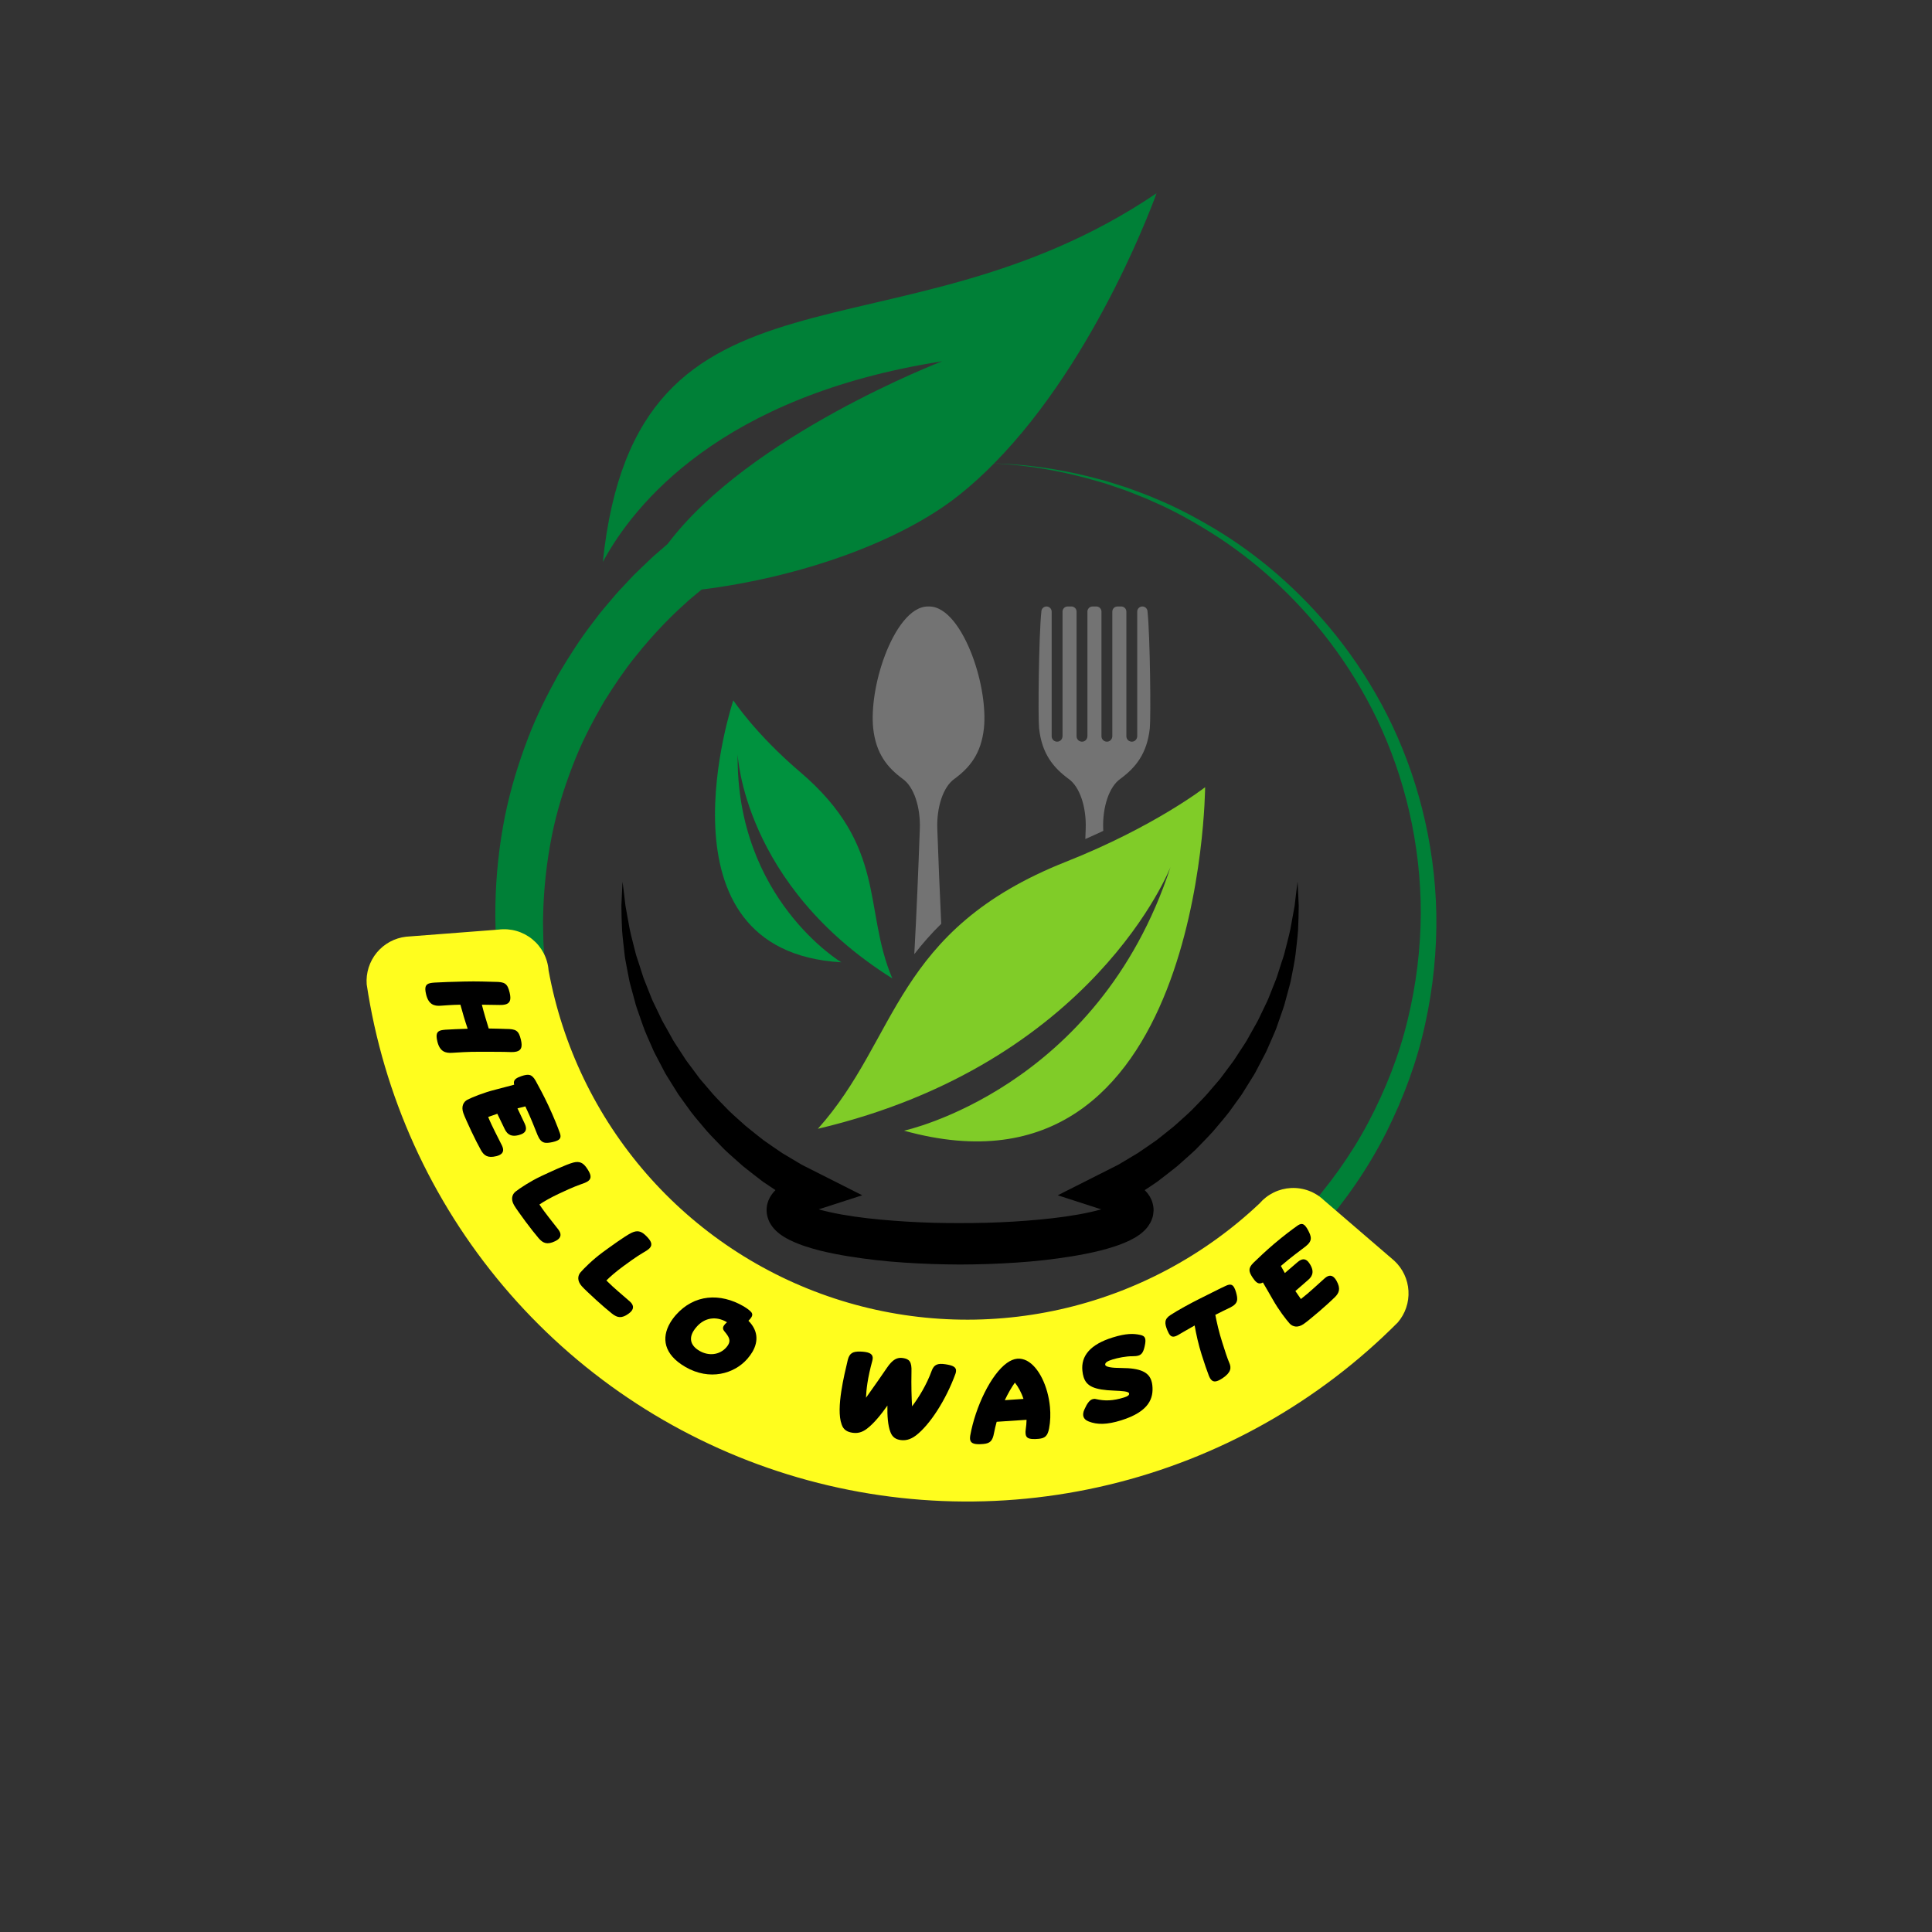 <svg xmlns="http://www.w3.org/2000/svg" xmlns:xlink="http://www.w3.org/1999/xlink" width="1080" zoomAndPan="magnify" viewBox="0 0 810 810" height="1080" preserveAspectRatio="xMidYMid meet" version="1.0"><rect x="0" y="0" width="810" height="810" fill="#333333" stroke="none"/><defs><g/><clipPath id="id1"><path d="M 207.668 81.027 L 602.168 81.027 L 602.168 581.973 L 207.668 581.973 Z M 207.668 81.027 " clip-rule="nonzero"/></clipPath><clipPath id="id2"><path d="M 365 254.211 L 483 254.211 L 483 401 L 365 401 Z M 365 254.211 " clip-rule="nonzero"/></clipPath><clipPath id="id3"><path d="M 260.383 369 L 544.633 369 L 544.633 530.211 L 260.383 530.211 Z M 260.383 369 " clip-rule="nonzero"/></clipPath></defs><g clip-path="url(#id1)"><path fill="#008037" d="M 590.141 427.664 C 586.594 442.488 580.867 456.984 573.559 470.789 C 566.215 484.594 556.887 497.504 546.156 509.238 C 524.539 532.562 496.562 550.582 465.898 560.191 C 450.598 565.035 434.648 567.766 418.75 568.531 L 412.879 568.664 L 409.934 568.719 L 406.844 568.633 L 400.676 568.457 L 394.902 568.004 C 390.938 567.789 387.031 567.145 383.113 566.664 C 381.152 566.445 379.227 565.992 377.285 565.668 C 375.355 565.289 373.402 565.027 371.496 564.551 C 340.766 557.914 312.492 543.383 290.152 523.734 C 284.469 518.922 279.34 513.605 274.363 508.27 C 269.562 502.781 264.941 497.211 260.883 491.328 C 252.668 479.656 245.887 467.355 240.867 454.758 C 235.797 442.184 232.273 429.414 230.172 416.871 C 229.551 413.75 229.254 410.605 228.852 407.508 C 228.395 404.414 228.293 401.312 228.039 398.258 C 227.734 395.164 227.816 392.27 227.707 389.328 C 227.559 386.52 227.766 383.199 227.824 380.141 C 228.289 368.523 229.824 357.191 232.133 346.773 C 234.496 336.324 237.766 326.688 241.34 317.867 C 244.898 309.023 249.207 301.195 253.305 294.07 C 257.676 287.094 261.898 280.82 266.199 275.523 C 274.645 264.867 282.508 257.262 287.668 252.684 C 288.879 251.504 290.293 250.391 291.418 249.449 C 292.508 248.551 293.422 247.793 294.176 247.168 C 335.695 241.973 377.605 227.156 402.293 207.422 C 407.355 203.379 412.199 198.945 416.836 194.242 C 417.324 194.285 418.168 194.348 419.359 194.441 C 421.355 194.648 424.34 194.73 428.188 195.246 C 435.895 196.102 447.191 197.914 461.066 202.02 C 462.812 202.488 464.578 203.066 466.371 203.703 C 468.172 204.324 470.02 204.953 471.906 205.602 C 473.777 206.293 475.664 207.086 477.605 207.848 C 479.551 208.613 481.531 209.398 483.496 210.34 C 491.496 213.781 499.766 218.324 508.266 223.664 C 525.238 234.363 542.59 249.457 557.492 269.086 C 564.93 278.895 571.715 289.836 577.441 301.777 C 583.141 313.734 587.719 326.707 590.859 340.387 C 594 354.031 595.703 368.535 595.672 383.09 C 595.562 397.953 593.77 412.836 590.141 427.664 Z M 602.188 383.195 C 601.887 367.828 599.785 353.129 596.238 339.086 C 592.684 325.074 587.684 311.863 581.57 299.75 C 575.43 287.652 568.242 276.629 560.438 266.801 C 544.797 247.133 526.836 232.23 509.43 221.797 C 500.715 216.59 492.262 212.191 484.117 208.906 C 482.113 207.996 480.102 207.25 478.121 206.523 C 476.148 205.797 474.234 205.047 472.336 204.391 C 470.418 203.785 468.551 203.188 466.723 202.609 C 464.902 202.008 463.117 201.469 461.348 201.035 C 447.305 197.223 435.957 195.664 428.215 194.977 C 424.352 194.547 421.363 194.535 419.363 194.375 C 418.176 194.309 417.336 194.258 416.844 194.23 C 460.598 149.797 484.879 81.023 484.879 81.023 C 375.383 155.176 266.875 100.457 252.738 235.602 C 265.633 211.699 301.914 166.031 395.004 151.473 C 395.004 151.473 314.211 182.434 279.895 228.066 C 279.617 228.312 279.285 228.594 278.918 228.914 C 278.16 229.57 277.215 230.391 276.098 231.363 C 274.973 232.344 273.707 233.379 272.141 234.922 C 270.613 236.391 268.898 238.031 267.02 239.832 C 265.109 241.633 263.34 243.68 261.258 245.852 C 259.168 247.988 257.094 250.441 254.898 253.066 C 253.797 254.379 252.629 255.707 251.504 257.129 C 250.398 258.578 249.27 260.066 248.105 261.598 C 243.402 267.676 238.785 274.844 234.07 282.801 C 229.625 290.914 225.016 299.816 221.238 309.82 C 217.441 319.797 214.039 330.668 211.664 342.395 C 209.34 354.16 207.922 366.559 207.695 379.797 C 207.25 405.758 212.121 434.422 223.965 461.844 C 229.816 475.59 237.559 488.93 246.84 501.504 C 251.434 507.832 256.609 513.82 261.996 519.684 C 267.551 525.391 273.281 531.047 279.578 536.156 C 304.391 556.992 335.414 572.031 368.676 578.422 C 370.742 578.883 372.852 579.129 374.938 579.488 C 377.035 579.789 379.113 580.219 381.227 580.414 C 385.449 580.84 389.66 581.426 393.914 581.57 L 400.445 581.922 L 406.621 581.957 L 409.711 581.973 L 412.945 581.848 L 419.445 581.559 C 436.496 580.359 453.434 577.055 469.621 571.527 C 502.047 560.559 531.176 540.785 553.355 515.746 C 564.367 503.156 573.832 489.387 581.195 474.773 C 588.52 460.156 594.145 444.895 597.492 429.395 C 600.918 413.953 602.422 398.246 602.188 383.195 " fill-opacity="1" fill-rule="nonzero"/></g><g clip-path="url(#id2)"><path fill="#737373" d="M 389.477 254.27 C 389.391 254.273 389.219 254.273 389.133 254.27 C 381.645 254.195 375.102 264.012 371.039 274.711 C 366.914 285.602 365.266 297.309 366.086 305.277 C 367.242 316.031 372.086 321.832 378.387 326.492 C 383.203 329.805 385.965 338.496 385.641 347.48 C 385.004 365.152 384.285 382.699 383.324 400.035 C 386.676 395.703 390.391 391.445 394.625 387.293 C 393.977 374.113 393.449 360.836 392.969 347.48 C 392.641 338.496 395.402 329.805 400.223 326.492 C 406.523 321.832 411.367 316.031 412.52 305.277 C 413.34 297.309 411.695 285.602 407.566 274.711 C 403.504 264.012 396.961 254.195 389.477 254.27 Z M 481.086 256.184 C 480.969 255.09 480.043 254.27 478.945 254.27 C 477.75 254.27 476.789 255.234 476.789 256.422 L 476.789 308.609 C 476.789 309.695 476.059 310.684 474.996 310.906 C 473.535 311.211 472.234 310.094 472.234 308.684 L 472.234 256.422 C 472.234 255.234 471.27 254.27 470.078 254.27 L 468.504 254.27 C 467.312 254.27 466.348 255.234 466.348 256.422 L 466.348 308.609 C 466.348 309.695 465.617 310.684 464.555 310.906 C 463.094 311.211 461.793 310.094 461.793 308.684 L 461.793 256.422 C 461.793 255.234 460.828 254.27 459.641 254.27 L 458.062 254.27 C 456.871 254.27 455.906 255.234 455.906 256.422 L 455.906 308.609 C 455.906 309.695 455.176 310.684 454.113 310.906 C 452.652 311.211 451.355 310.094 451.355 308.684 L 451.355 256.422 C 451.355 255.234 450.387 254.27 449.199 254.27 L 447.621 254.27 C 446.434 254.27 445.469 255.234 445.469 256.422 L 445.469 308.609 C 445.469 309.695 444.738 310.684 443.676 310.906 C 442.211 311.211 440.914 310.094 440.914 308.684 L 440.914 256.422 C 440.914 255.234 439.949 254.27 438.762 254.27 C 437.66 254.27 436.734 255.09 436.617 256.184 C 435.5 266.387 435.172 300.773 435.633 305.277 C 436.789 316.031 441.633 321.832 447.934 326.492 C 452.754 329.805 455.516 338.496 455.184 347.48 C 455.133 348.914 455.078 350.34 455.027 351.77 C 457.633 350.629 460.137 349.48 462.547 348.348 C 462.539 348.055 462.527 347.77 462.516 347.48 C 462.191 338.496 464.953 329.805 469.77 326.492 C 476.07 321.832 480.914 316.031 482.066 305.277 C 482.531 300.773 482.203 266.387 481.086 256.184 " fill-opacity="1" fill-rule="nonzero"/></g><path fill="#80cc28" d="M 490.754 363.484 C 490.754 363.484 458.793 445.898 342.902 473.246 C 376.941 435.25 374.602 389.918 446.984 361.266 C 483.98 346.621 505.25 330.039 505.25 330.039 C 505.25 330.039 504.289 508.887 379.016 474.039 C 379.016 474.039 460.25 456.664 490.754 363.484 " fill-opacity="1" fill-rule="nonzero"/><path fill="#00923e" d="M 309.262 316.164 C 309.262 316.164 311.527 370.961 374.109 410.211 C 361.73 381.09 372.18 354.934 335.41 323.625 C 316.617 307.617 307.445 293.625 307.445 293.625 C 307.445 293.625 272.199 398.848 352.742 403.449 C 352.742 403.449 308.52 376.988 309.262 316.164 " fill-opacity="1" fill-rule="nonzero"/><g clip-path="url(#id3)"><path fill="#000000" d="M 468.586 510.184 L 468.539 510.129 L 468.645 510.227 C 468.629 510.223 468.672 510.25 468.586 510.184 Z M 336.359 510.215 L 336.484 510.09 L 336.414 510.172 C 336.328 510.238 336.375 510.215 336.359 510.215 Z M 544.008 369.66 C 543.566 373.008 543.18 376.34 542.797 379.652 C 542.254 382.953 541.555 386.223 541.012 389.488 C 540.336 392.738 539.414 395.941 538.637 399.145 C 538.285 400.758 537.652 402.301 537.168 403.875 C 536.637 405.438 536.16 407.012 535.66 408.578 C 535.215 410.156 534.523 411.66 533.938 413.191 L 532.125 417.766 C 531.574 419.301 530.789 420.754 530.098 422.23 L 527.977 426.645 C 527.324 428.137 526.438 429.52 525.66 430.949 L 523.285 435.207 C 522.547 436.652 521.586 437.973 520.715 439.34 L 518.062 443.41 C 517.227 444.793 516.188 446.047 515.238 447.355 L 512.348 451.234 C 511.43 452.566 510.289 453.723 509.266 454.965 L 506.129 458.629 C 503.996 461.035 501.672 463.266 499.469 465.59 C 497.168 467.82 494.715 469.895 492.363 472.051 C 489.914 474.109 487.359 476.031 484.875 478.031 C 482.281 479.887 479.621 481.641 477.008 483.449 L 468.816 488.332 L 460.324 492.621 L 443.465 501.129 L 461.527 506.973 L 461.699 507.031 C 460.312 507.422 458.863 507.785 457.41 508.113 C 454 508.895 450.43 509.504 446.828 510.031 C 439.613 511.066 432.23 511.699 424.824 512.164 C 421.117 512.383 417.402 512.547 413.68 512.648 C 409.926 512.75 406.34 512.781 402.461 512.785 C 398.824 512.793 395.035 512.75 391.332 512.656 C 387.613 512.551 383.895 512.391 380.191 512.168 C 372.785 511.699 365.398 511.09 358.188 510.043 C 354.586 509.52 351.012 508.91 347.602 508.125 C 346.125 507.797 344.648 507.43 343.242 507.031 L 343.48 506.953 L 361.488 501.125 L 344.68 492.637 L 336.188 488.348 L 327.992 483.473 C 325.383 481.66 322.715 479.906 320.125 478.051 C 317.641 476.051 315.09 474.125 312.637 472.07 C 310.281 469.914 307.828 467.844 305.531 465.609 C 303.324 463.285 301 461.055 298.867 458.645 L 295.73 454.977 C 294.707 453.734 293.562 452.578 292.648 451.25 L 289.758 447.363 C 288.809 446.059 287.773 444.805 286.93 443.426 L 284.281 439.352 C 283.41 437.984 282.453 436.66 281.707 435.219 L 279.336 430.957 C 278.555 429.531 277.676 428.148 277.02 426.652 L 274.902 422.238 C 274.207 420.758 273.426 419.309 272.875 417.77 L 271.059 413.199 C 270.48 411.668 269.785 410.16 269.34 408.582 L 267.832 403.879 C 267.348 402.305 266.715 400.758 266.367 399.148 C 265.59 395.945 264.668 392.738 263.996 389.496 C 263.457 386.242 262.758 382.992 262.215 379.68 C 261.832 376.34 261.445 373 261.008 369.66 C 260.812 373.023 260.664 376.383 260.52 379.738 C 260.527 383.105 260.668 386.508 260.805 389.926 C 261.035 393.316 261.512 396.68 261.859 400.086 C 261.996 401.793 262.422 403.445 262.695 405.133 L 263.664 410.176 C 263.945 411.875 264.477 413.5 264.898 415.164 L 266.25 420.137 C 266.648 421.82 267.285 423.414 267.832 425.047 L 269.535 429.938 C 270.668 433.199 272.195 436.305 273.547 439.492 C 274.195 441.105 275.07 442.602 275.852 444.148 L 278.27 448.762 C 279.023 450.332 280.027 451.75 280.922 453.242 L 283.684 457.672 C 284.562 459.188 285.672 460.531 286.664 461.965 L 289.73 466.207 C 291.852 468.984 294.191 471.582 296.422 474.281 C 298.754 476.891 301.258 479.344 303.684 481.883 C 306.219 484.305 308.898 486.578 311.516 488.934 C 314.246 491.148 317.066 493.258 319.848 495.426 C 321.586 496.629 323.355 497.797 325.125 498.961 C 324.945 499.133 324.762 499.32 324.562 499.551 C 324.195 499.965 323.852 500.348 323.469 500.918 C 323.285 501.184 323.109 501.453 322.938 501.727 C 322.758 502.051 322.59 502.391 322.43 502.73 C 322.105 503.359 321.836 504.238 321.637 505.051 C 321.539 505.461 321.488 505.941 321.445 506.387 L 321.398 507.07 L 321.391 507.238 C 321.371 507.094 321.512 509.25 321.453 508.352 L 321.465 508.441 L 321.504 508.797 L 321.527 508.973 L 321.539 509.09 L 321.625 509.492 C 321.84 510.543 322.266 511.73 322.707 512.57 C 323.031 513.137 323.387 513.691 323.77 514.227 C 324.137 514.734 324.461 515.066 324.832 515.477 C 325.012 515.668 325.203 515.875 325.379 516.043 L 325.871 516.48 C 326.199 516.766 326.547 517.066 326.879 517.328 L 327.812 517.984 C 329.062 518.844 330.199 519.445 331.316 520 C 335.723 522.109 339.711 523.242 343.723 524.297 C 347.727 525.297 351.668 526.047 355.602 526.699 C 363.465 527.969 371.277 528.855 379.09 529.352 C 383 529.609 386.902 529.809 390.805 529.941 C 394.723 530.066 398.566 530.137 402.547 530.156 C 406.305 530.148 410.344 530.07 414.211 529.945 C 418.109 529.816 422.016 529.617 425.926 529.359 C 433.738 528.859 441.551 527.992 449.414 526.711 C 453.352 526.059 457.293 525.312 461.297 524.309 C 465.312 523.27 469.297 522.121 473.711 520.02 C 474.824 519.461 475.961 518.859 477.211 518 L 478.148 517.344 C 478.477 517.078 478.824 516.781 479.156 516.5 L 479.652 516.055 C 479.828 515.887 480.02 515.684 480.199 515.492 C 480.566 515.078 480.891 514.746 481.266 514.238 C 481.641 513.703 481.996 513.148 482.32 512.578 C 482.664 511.91 482.969 511.125 483.207 510.375 C 483.445 509.598 483.566 508.625 483.625 507.746 L 483.645 507.41 C 483.676 508.031 483.605 506.363 483.605 506.527 L 483.605 506.484 L 483.582 506.305 L 483.562 506.129 L 483.508 505.715 C 483.348 504.605 482.879 503.211 482.605 502.723 C 482.441 502.379 482.27 502.043 482.09 501.719 C 481.922 501.445 481.742 501.172 481.559 500.906 C 481.18 500.336 480.832 499.953 480.465 499.535 C 480.273 499.312 480.094 499.133 479.922 498.965 C 481.688 497.809 483.449 496.648 485.18 495.445 C 487.965 493.281 490.785 491.168 493.516 488.953 C 496.129 486.602 498.805 484.32 501.352 481.906 C 503.773 479.363 506.277 476.906 508.609 474.301 C 510.84 471.598 513.184 469 515.305 466.223 L 518.371 461.98 C 519.363 460.543 520.473 459.203 521.348 457.691 L 524.109 453.254 C 525.004 451.766 526.008 450.34 526.766 448.773 L 529.18 444.156 C 529.969 442.613 530.836 441.117 531.488 439.504 L 533.57 434.75 C 534.246 433.156 534.977 431.598 535.504 429.941 L 537.203 425.055 C 537.746 423.422 538.383 421.828 538.781 420.145 L 540.129 415.168 C 540.555 413.504 541.086 411.879 541.363 410.18 C 542 406.812 542.738 403.473 543.164 400.086 C 543.516 396.684 543.992 393.316 544.219 389.93 C 544.352 386.531 544.492 383.145 544.5 379.77 C 544.355 376.383 544.203 373.012 544.008 369.66 " fill-opacity="1" fill-rule="nonzero"/></g><path fill="#fffd1e" d="M 584.551 528.562 C 584.988 528.969 585.406 529.395 585.805 529.84 C 586.199 530.285 586.574 530.75 586.926 531.23 C 587.281 531.715 587.609 532.211 587.914 532.723 C 588.219 533.238 588.5 533.766 588.754 534.305 C 589.008 534.844 589.234 535.395 589.438 535.957 C 589.641 536.52 589.812 537.09 589.961 537.668 C 590.105 538.25 590.227 538.832 590.316 539.422 C 590.406 540.016 590.469 540.609 590.504 541.203 C 590.539 541.801 590.543 542.398 590.52 542.992 C 590.496 543.59 590.445 544.184 590.363 544.777 C 590.285 545.371 590.176 545.957 590.039 546.539 C 589.902 547.121 589.738 547.691 589.547 548.258 C 589.355 548.824 589.137 549.379 588.895 549.926 C 588.648 550.469 588.379 551.004 588.082 551.52 C 587.785 552.039 587.465 552.543 587.121 553.031 C 586.777 553.52 586.41 553.992 586.023 554.445 C 581.883 558.602 577.609 562.613 573.191 566.477 C 568.777 570.34 564.234 574.043 559.566 577.594 C 554.895 581.141 550.105 584.527 545.203 587.742 C 540.301 590.961 535.293 594.008 530.18 596.879 C 525.066 599.75 519.859 602.445 514.559 604.957 C 509.262 607.469 503.883 609.797 498.422 611.938 C 492.961 614.078 487.438 616.027 481.844 617.789 C 476.25 619.547 470.602 621.113 464.898 622.48 C 459.199 623.852 453.457 625.02 447.676 625.992 C 441.895 626.965 436.086 627.738 430.25 628.309 C 424.418 628.879 418.57 629.25 412.707 629.414 C 406.848 629.582 400.992 629.547 395.133 629.309 C 389.277 629.07 383.434 628.633 377.605 627.992 C 371.781 627.348 365.984 626.508 360.215 625.465 C 354.445 624.422 348.723 623.184 343.039 621.746 C 337.355 620.309 331.73 618.676 326.16 616.848 C 320.59 615.023 315.094 613.008 309.664 610.801 C 304.234 608.594 298.887 606.203 293.621 603.625 C 288.355 601.051 283.188 598.297 278.113 595.363 C 273.039 592.43 268.07 589.324 263.211 586.047 C 258.352 582.773 253.609 579.332 248.988 575.727 C 244.363 572.125 239.871 568.363 235.508 564.449 C 231.145 560.535 226.922 556.473 222.84 552.266 C 218.758 548.059 214.824 543.715 211.043 539.238 C 207.258 534.758 203.637 530.152 200.172 525.426 C 196.707 520.695 193.406 515.852 190.277 510.895 C 187.145 505.938 184.191 500.875 181.406 495.715 C 178.625 490.551 176.027 485.301 173.605 479.957 C 171.188 474.617 168.957 469.195 166.91 463.699 C 164.863 458.203 163.012 452.645 161.352 447.02 C 159.688 441.395 158.223 435.719 156.953 429.992 C 155.684 424.266 154.609 418.504 153.738 412.703 C 153.695 412.105 153.676 411.508 153.688 410.914 C 153.699 410.316 153.742 409.719 153.809 409.125 C 153.879 408.531 153.977 407.945 154.102 407.359 C 154.227 406.777 154.379 406.199 154.562 405.629 C 154.742 405.059 154.949 404.5 155.184 403.953 C 155.418 403.402 155.68 402.863 155.965 402.34 C 156.25 401.816 156.559 401.305 156.895 400.812 C 157.23 400.316 157.586 399.84 157.969 399.379 C 158.348 398.918 158.75 398.477 159.172 398.055 C 159.594 397.633 160.039 397.23 160.5 396.852 C 160.961 396.473 161.438 396.117 161.934 395.781 C 162.43 395.449 162.938 395.141 163.465 394.855 C 163.988 394.57 164.527 394.312 165.074 394.078 C 165.625 393.844 166.184 393.641 166.754 393.461 C 167.324 393.281 167.902 393.129 168.484 393.004 C 169.07 392.879 169.656 392.785 170.25 392.719 L 208.992 389.742 C 209.617 389.66 210.246 389.609 210.879 389.594 C 211.508 389.574 212.141 389.59 212.77 389.637 C 213.398 389.684 214.023 389.762 214.645 389.871 C 215.27 389.98 215.883 390.125 216.488 390.297 C 217.098 390.469 217.695 390.672 218.281 390.906 C 218.867 391.141 219.441 391.402 220 391.691 C 220.562 391.984 221.105 392.305 221.633 392.652 C 222.16 392.996 222.668 393.371 223.16 393.77 C 223.648 394.168 224.117 394.59 224.562 395.035 C 225.012 395.48 225.434 395.949 225.832 396.438 C 226.234 396.93 226.605 397.438 226.957 397.965 C 227.305 398.492 227.625 399.035 227.918 399.594 C 228.211 400.152 228.473 400.727 228.707 401.312 C 228.941 401.898 229.148 402.496 229.32 403.105 C 229.496 403.711 229.637 404.324 229.75 404.949 C 229.863 405.57 229.941 406.195 229.988 406.824 C 230.707 410.754 231.555 414.656 232.531 418.527 C 233.512 422.398 234.617 426.234 235.855 430.031 C 237.09 433.832 238.449 437.582 239.938 441.289 C 241.426 444.996 243.035 448.648 244.766 452.246 C 246.5 455.844 248.352 459.379 250.32 462.855 C 252.289 466.328 254.371 469.73 256.57 473.066 C 258.77 476.398 261.074 479.656 263.492 482.832 C 265.906 486.012 268.426 489.105 271.051 492.117 C 273.672 495.125 276.395 498.043 279.215 500.871 C 282.035 503.699 284.945 506.426 287.945 509.059 C 290.949 511.688 294.035 514.215 297.207 516.641 C 300.379 519.062 303.629 521.379 306.957 523.586 C 310.285 525.789 313.684 527.883 317.148 529.859 C 320.617 531.836 324.148 533.695 327.742 535.438 C 331.332 537.176 334.98 538.797 338.68 540.289 C 342.383 541.785 346.129 543.156 349.922 544.398 C 353.715 545.645 357.547 546.758 361.414 547.746 C 365.285 548.734 369.18 549.59 373.105 550.312 C 377.031 551.039 380.98 551.633 384.945 552.09 C 388.91 552.551 392.887 552.879 396.875 553.07 C 400.863 553.266 404.852 553.324 408.844 553.25 C 412.836 553.172 416.82 552.965 420.801 552.621 C 424.777 552.281 428.738 551.805 432.688 551.195 C 436.633 550.59 440.555 549.848 444.449 548.977 C 448.348 548.105 452.211 547.105 456.039 545.973 C 459.871 544.844 463.656 543.586 467.402 542.199 C 471.148 540.812 474.844 539.305 478.488 537.672 C 482.133 536.039 485.719 534.285 489.246 532.41 C 492.773 530.539 496.234 528.547 499.625 526.441 C 503.02 524.336 506.34 522.117 509.586 519.789 C 512.828 517.461 515.992 515.027 519.074 512.484 C 522.156 509.941 525.148 507.301 528.055 504.559 C 528.469 504.082 528.902 503.625 529.359 503.188 C 529.82 502.754 530.297 502.344 530.797 501.957 C 531.297 501.57 531.816 501.211 532.352 500.875 C 532.891 500.543 533.441 500.238 534.008 499.961 C 534.574 499.68 535.156 499.434 535.75 499.215 C 536.34 498.996 536.941 498.809 537.555 498.648 C 538.168 498.492 538.785 498.367 539.41 498.27 C 540.031 498.176 540.66 498.113 541.293 498.082 C 541.922 498.051 542.551 498.051 543.184 498.086 C 543.812 498.117 544.441 498.184 545.066 498.281 C 545.688 498.375 546.309 498.504 546.918 498.664 C 547.527 498.824 548.129 499.012 548.723 499.234 C 549.312 499.453 549.891 499.703 550.457 499.984 C 551.023 500.262 551.574 500.57 552.109 500.906 C 552.645 501.238 553.164 501.602 553.66 501.988 C 554.16 502.379 554.637 502.789 555.094 503.227 Z M 584.551 528.562 " fill-opacity="1" fill-rule="nonzero"/><g fill="#000000" fill-opacity="1"><g transform="translate(178.115, 412.62)"><g><path d="M 5.25 24.02 C 6.289 28.367 8.719 28.91 11.281 28.785 C 13.84 28.664 17.906 28.277 23.785 28.34 C 29.609 28.367 32.238 28.324 36.137 28.469 C 37.023 28.5 37.785 28.418 38.387 28.273 C 40.469 27.773 40.992 26.281 40.273 23.277 C 39.344 19.391 38.219 18.781 33.965 18.77 C 32.43 18.695 29.824 18.637 26.781 18.582 C 25.742 15.258 24.762 11.973 23.91 8.609 C 26.758 8.66 28.809 8.66 31.418 8.723 C 32.305 8.754 33.066 8.668 33.668 8.527 C 35.746 8.027 36.27 6.535 35.551 3.527 C 34.625 -0.355 33.5 -0.969 29.246 -0.977 C 26.836 -1.035 21.797 -1.25 16.504 -1.109 C 11.152 -1.004 7.379 -0.836 3.996 -0.66 C 3.328 -0.602 2.703 -0.547 2.195 -0.426 C 0.301 0.027 -0.207 1.176 0.531 4.273 C 1.57 8.621 4.012 9.211 6.559 9.039 C 8.488 8.922 11.211 8.66 14.914 8.609 C 15.812 11.961 16.816 15.34 17.957 18.684 C 14.266 18.785 11.371 18.938 8.715 19.086 C 8.047 19.148 7.422 19.199 6.914 19.32 C 5.02 19.773 4.512 20.922 5.25 24.02 Z M 5.25 24.02 "/></g></g></g><g fill="#000000" fill-opacity="1"><g transform="translate(191.127, 459.934)"><g><path d="M 6.465 14.301 C 8.113 17.781 9.219 19.887 10.488 22.23 C 11.801 24.555 13.328 25.672 16.965 24.793 C 17.434 24.676 17.84 24.535 18.227 24.352 C 19.859 23.578 20.25 22.289 19.332 20.355 C 18.621 18.852 16.84 15.539 14.965 11.586 C 14.434 10.469 13.969 9.375 13.543 8.363 C 14.613 7.961 15.879 7.52 17.379 7.02 L 20.477 13.445 C 21.719 16.066 23.621 16.637 26.164 16.008 C 26.723 15.852 27.277 15.691 27.707 15.488 C 29.426 14.672 29.902 13.344 28.82 11.066 L 25.828 4.75 C 27.09 4.418 28.137 4.184 29.121 3.926 L 29.383 4.484 C 31.504 8.953 32.812 12.383 34.25 15.965 C 35.766 19.613 37.555 19.5 40.48 18.902 C 41.293 18.73 41.98 18.508 42.539 18.246 C 43.871 17.613 44.23 16.707 43.523 14.883 C 42.598 12.375 41.227 8.816 38.742 3.469 C 36.707 -0.828 35.004 -3.969 33.449 -6.809 C 31.828 -9.672 30.426 -9.742 27.469 -8.762 C 26.977 -8.582 26.527 -8.422 26.141 -8.238 C 24.637 -7.523 24.047 -6.664 24.438 -5.168 C 21.809 -4.5 18.941 -3.668 16.676 -3.117 C 11.543 -1.844 6.805 0.141 4.848 1.121 C 3.211 2.004 2.152 3.875 3.113 6.68 C 3.676 8.309 5 11.102 6.465 14.301 Z M 6.465 14.301 "/></g></g></g><g fill="#000000" fill-opacity="1"><g transform="translate(212.132, 500.732)"><g><path d="M 8.215 11.43 C 10.516 14.52 12.012 16.367 13.688 18.379 C 15.461 20.441 17.207 21.273 20.57 19.66 C 21.008 19.453 21.379 19.234 21.684 19.008 C 23.133 17.926 23.27 16.52 21.992 14.805 C 21.027 13.508 18.633 10.609 16.02 7.102 C 15.281 6.109 14.637 5.164 14.023 4.262 C 15.832 3.031 18.652 1.402 22.121 -0.23 C 28.836 -3.391 29.852 -3.617 33.051 -4.812 C 33.633 -5.07 34.109 -5.305 34.453 -5.559 C 36.055 -6.754 35.574 -8.352 34.277 -10.41 C 34.062 -10.781 33.836 -11.086 33.605 -11.391 C 32.242 -13.223 30.793 -13.98 28.25 -13.332 C 25.176 -12.523 17.984 -9.125 14.812 -7.652 C 10.031 -5.395 5.77 -2.52 4.047 -1.176 C 2.586 -0.027 1.914 2.012 3.406 4.574 C 4.277 6.062 6.152 8.578 8.215 11.43 Z M 8.215 11.43 "/></g></g></g><g fill="#000000" fill-opacity="1"><g transform="translate(239.648, 535.364)"><g><path d="M 10.262 9.637 C 13.113 12.223 14.938 13.75 16.969 15.402 C 19.105 17.082 20.98 17.566 23.969 15.332 C 24.359 15.047 24.68 14.762 24.938 14.48 C 26.148 13.141 26.016 11.734 24.43 10.297 C 23.234 9.211 20.324 6.824 17.086 3.887 C 16.172 3.055 15.355 2.254 14.578 1.484 C 16.121 -0.074 18.574 -2.211 21.664 -4.48 C 27.645 -8.879 28.598 -9.293 31.508 -11.086 C 32.027 -11.445 32.449 -11.77 32.738 -12.086 C 34.082 -13.566 33.301 -15.043 31.637 -16.812 C 31.352 -17.137 31.066 -17.391 30.785 -17.648 C 29.098 -19.18 27.527 -19.645 25.156 -18.52 C 22.297 -17.133 15.895 -12.414 13.062 -10.359 C 8.805 -7.227 5.18 -3.582 3.742 -1.93 C 2.531 -0.527 2.266 1.605 4.227 3.836 C 5.363 5.125 7.688 7.234 10.262 9.637 Z M 10.262 9.637 "/></g></g></g><g fill="#000000" fill-opacity="1"><g transform="translate(273.344, 564.425)"><g><path d="M 13.992 8.664 C 24.152 14.555 34.457 11.57 39.957 5.309 C 40.809 4.316 41.551 3.32 42.125 2.332 C 44.77 -2.234 44.328 -6.777 40.438 -10.684 C 41.047 -11.262 41.465 -11.793 41.727 -12.242 C 42.395 -13.395 41.949 -14.148 40.836 -15.066 C 40.125 -15.645 39.434 -16.156 38.406 -16.754 C 28.535 -22.477 17.691 -21.785 10.039 -13.141 C 9.078 -12.051 8.238 -10.887 7.57 -9.734 C 3.969 -3.523 4.863 3.367 13.992 8.664 Z M 18.789 -8.23 C 22.156 -12.051 26.926 -12.691 31.246 -10.188 L 31.449 -10.066 C 30.797 -9.512 30.34 -9.008 30.078 -8.555 C 29.555 -7.648 29.785 -6.91 30.48 -6.121 C 32.406 -3.852 33 -2.41 32 -0.68 C 31.785 -0.312 31.504 0.078 31.16 0.48 C 28.273 3.754 23.711 4.133 19.926 1.938 C 16.391 -0.113 15.418 -2.988 17.301 -6.234 C 17.684 -6.895 18.172 -7.547 18.789 -8.23 Z M 18.789 -8.23 "/></g></g></g><g fill="#000000" fill-opacity="1"><g transform="translate(319.166, 588.405)"><g/></g></g><g fill="#000000" fill-opacity="1"><g transform="translate(347.023, 598.627)"><g><path d="M 10.363 2.055 C 12.34 2.355 14.266 2.02 16.383 0.418 C 19.316 -1.781 22.395 -5.594 25.027 -9.328 C 24.941 -5.254 25.199 -0.938 26.316 1.832 C 27.105 3.922 28.559 4.816 30.438 5.102 C 32.41 5.402 34.531 5.051 36.977 3.207 C 42.852 -1.285 49.586 -11.758 53.551 -22.648 C 53.648 -22.973 53.738 -23.246 53.777 -23.527 C 54.086 -25.551 52.309 -26.203 49.395 -26.648 C 46.105 -27.148 44.574 -26.562 43.594 -23.922 C 41.453 -18.043 38.199 -12.766 35.367 -9.012 C 35.145 -12.602 35 -17.676 35.117 -23.523 C 35.277 -27.73 34.246 -28.852 31.52 -29.266 C 29.168 -29.621 27.258 -28.758 24.777 -25.094 C 23.285 -22.867 19.531 -17.473 16.055 -12.617 C 16.117 -14.289 16.281 -16.332 16.637 -18.684 C 17.051 -21.41 17.727 -24.578 18.691 -28.086 C 19.324 -30.348 18.328 -31.41 15.699 -31.809 C 15.133 -31.895 14.422 -31.957 13.656 -31.977 C 10.684 -32.043 9.152 -31.457 8.406 -28.445 C 7.602 -25.055 6.438 -20.23 5.703 -15.391 C 4.902 -10.125 4.582 -4.836 5.844 -1.422 C 6.562 0.805 8.156 1.719 10.363 2.055 Z M 10.363 2.055 "/></g></g></g><g fill="#000000" fill-opacity="1"><g transform="translate(407.833, 605.334)"><g><path d="M 2.926 0.156 C 3.5 0.152 3.973 0.105 4.445 0.062 C 7.191 -0.191 8.297 -1.156 8.898 -4.457 C 9.219 -6.113 9.594 -7.723 10.027 -9.242 L 22.555 -10.074 C 22.531 -8.785 22.418 -7.438 22.211 -6.082 C 22.09 -5.352 22.098 -4.734 22.145 -4.258 C 22.32 -2.367 23.551 -1.953 26.219 -2.012 C 26.699 -2.008 27.172 -2.055 27.598 -2.094 C 30.25 -2.34 31.402 -3.258 32.008 -6.516 C 32.555 -9.383 32.648 -12.449 32.371 -15.43 C 31.57 -24.047 27.703 -32.234 22.633 -34.867 C 21.332 -35.508 20.016 -35.816 18.641 -35.688 C 17.223 -35.555 15.797 -34.945 14.32 -33.902 C 7.605 -29.074 1.133 -15.531 -1.047 -3.531 C -1.133 -2.949 -1.184 -2.469 -1.145 -2.043 C -0.988 -0.336 0.352 0.207 2.926 0.156 Z M 13.434 -18.301 C 14.828 -21.246 16.312 -23.773 17.664 -25.664 C 19.016 -23.977 20.332 -21.664 21.262 -18.836 Z M 13.434 -18.301 "/></g></g></g><g fill="#000000" fill-opacity="1"><g transform="translate(457.069, 599.02)"><g><path d="M 12.945 -3.527 C 24.84 -7.227 26.609 -12.906 26.055 -18.211 C 25.996 -18.887 25.855 -19.492 25.672 -20.082 C 24.559 -23.668 21.164 -25.453 13.09 -25.48 C 9.105 -25.488 6.391 -25.887 6.289 -26.852 C 6.219 -27.727 7.164 -28.367 9.344 -29.047 C 11.613 -29.75 15.129 -30.445 17.73 -30.41 C 18.723 -30.418 19.551 -30.477 20.234 -30.691 C 21.594 -31.113 22.277 -32.121 22.824 -34.531 C 23.184 -36.09 23.254 -37.156 23.039 -37.836 C 22.742 -38.789 21.984 -39.152 20.922 -39.367 C 18.254 -39.934 15.219 -40.086 9.41 -38.277 C 0.012 -35.355 -3.922 -30.547 -3.266 -24.277 C -3.168 -23.312 -3.004 -22.469 -2.762 -21.695 C -1.562 -17.836 1.652 -16.297 10.113 -15.992 C 13.148 -15.84 16.215 -15.746 16.316 -14.781 C 16.391 -14.059 15.734 -13.605 14.148 -13.113 C 9.516 -11.672 6.102 -11.605 2.402 -12.449 C 1.91 -12.594 1.426 -12.543 0.973 -12.402 C -0.207 -12.035 -1.254 -10.762 -2.422 -8.109 C -2.957 -6.949 -3.082 -5.914 -2.828 -5.094 C -2.562 -4.234 -1.84 -3.512 -0.602 -3.051 C 2.922 -1.656 7.043 -1.691 12.945 -3.527 Z M 12.945 -3.527 "/></g></g></g><g fill="#000000" fill-opacity="1"><g transform="translate(500.186, 584.177)"><g><path d="M -6.371 -24.402 C -5.707 -24.77 -2.488 -26.711 0.676 -28.461 C 1.258 -25.145 2.215 -20.566 3.656 -16.09 C 4.637 -12.941 6.012 -8.973 6.68 -7.277 C 6.797 -6.965 6.938 -6.715 7.074 -6.465 C 8.086 -4.633 9.426 -4.668 11.383 -5.75 C 11.672 -5.91 12.008 -6.094 12.359 -6.344 C 16.004 -8.793 16.113 -10.754 15.199 -12.801 C 14.301 -14.914 13.496 -17.457 12.32 -21.152 C 10.855 -25.668 9.914 -29.93 9.344 -32.926 C 11.469 -33.992 13.637 -35.082 15.539 -35.969 C 19.043 -37.691 18.82 -39.469 18.039 -42.352 C 17.816 -43.152 17.555 -43.82 17.254 -44.363 C 16.543 -45.652 15.613 -45.953 13.84 -45.137 C 11.395 -44.055 6.977 -41.723 2.742 -39.656 C 0.742 -38.656 -1.445 -37.504 -3.484 -36.375 C -5.812 -35.086 -7.914 -33.871 -9.344 -32.918 C -12.121 -31.168 -11.965 -29.406 -10.801 -26.516 C -10.59 -26.035 -10.402 -25.598 -10.195 -25.223 C -9.32 -23.641 -8.328 -23.32 -6.371 -24.402 Z M -6.371 -24.402 "/></g></g></g><g fill="#000000" fill-opacity="1"><g transform="translate(540.904, 559.891)"><g><path d="M 12.09 -10.004 C 15.012 -12.512 16.754 -14.133 18.684 -15.977 C 20.578 -17.855 21.254 -19.625 19.445 -22.898 C 19.207 -23.32 18.965 -23.676 18.688 -24 C 17.512 -25.371 16.164 -25.406 14.539 -24.012 C 13.277 -22.93 10.551 -20.336 7.234 -17.488 C 6.293 -16.684 5.363 -15.945 4.5 -15.27 C 3.828 -16.195 3.07 -17.301 2.191 -18.613 L 7.574 -23.297 C 9.773 -25.184 9.824 -27.172 8.547 -29.461 C 8.25 -29.953 7.949 -30.449 7.641 -30.809 C 6.402 -32.254 4.992 -32.359 3.082 -30.719 L -2.223 -26.164 C -2.879 -27.293 -3.379 -28.242 -3.887 -29.125 L -3.418 -29.527 C 0.336 -32.75 3.301 -34.918 6.375 -37.246 C 9.496 -39.672 8.918 -41.367 7.566 -44.031 C 7.188 -44.77 6.793 -45.375 6.391 -45.844 C 5.43 -46.961 4.461 -47.066 2.891 -45.906 C 0.715 -44.352 -2.359 -42.09 -6.863 -38.285 C -10.469 -35.191 -13.051 -32.723 -15.383 -30.473 C -17.715 -28.156 -17.414 -26.785 -15.691 -24.191 C -15.387 -23.762 -15.113 -23.371 -14.836 -23.047 C -13.75 -21.785 -12.766 -21.438 -11.426 -22.215 C -10.086 -19.852 -8.527 -17.305 -7.402 -15.266 C -4.82 -10.652 -1.656 -6.602 -0.195 -4.973 C 1.086 -3.625 3.168 -3.098 5.621 -4.766 C 7.047 -5.734 9.391 -7.75 12.09 -10.004 Z M 12.09 -10.004 "/></g></g></g></svg>
